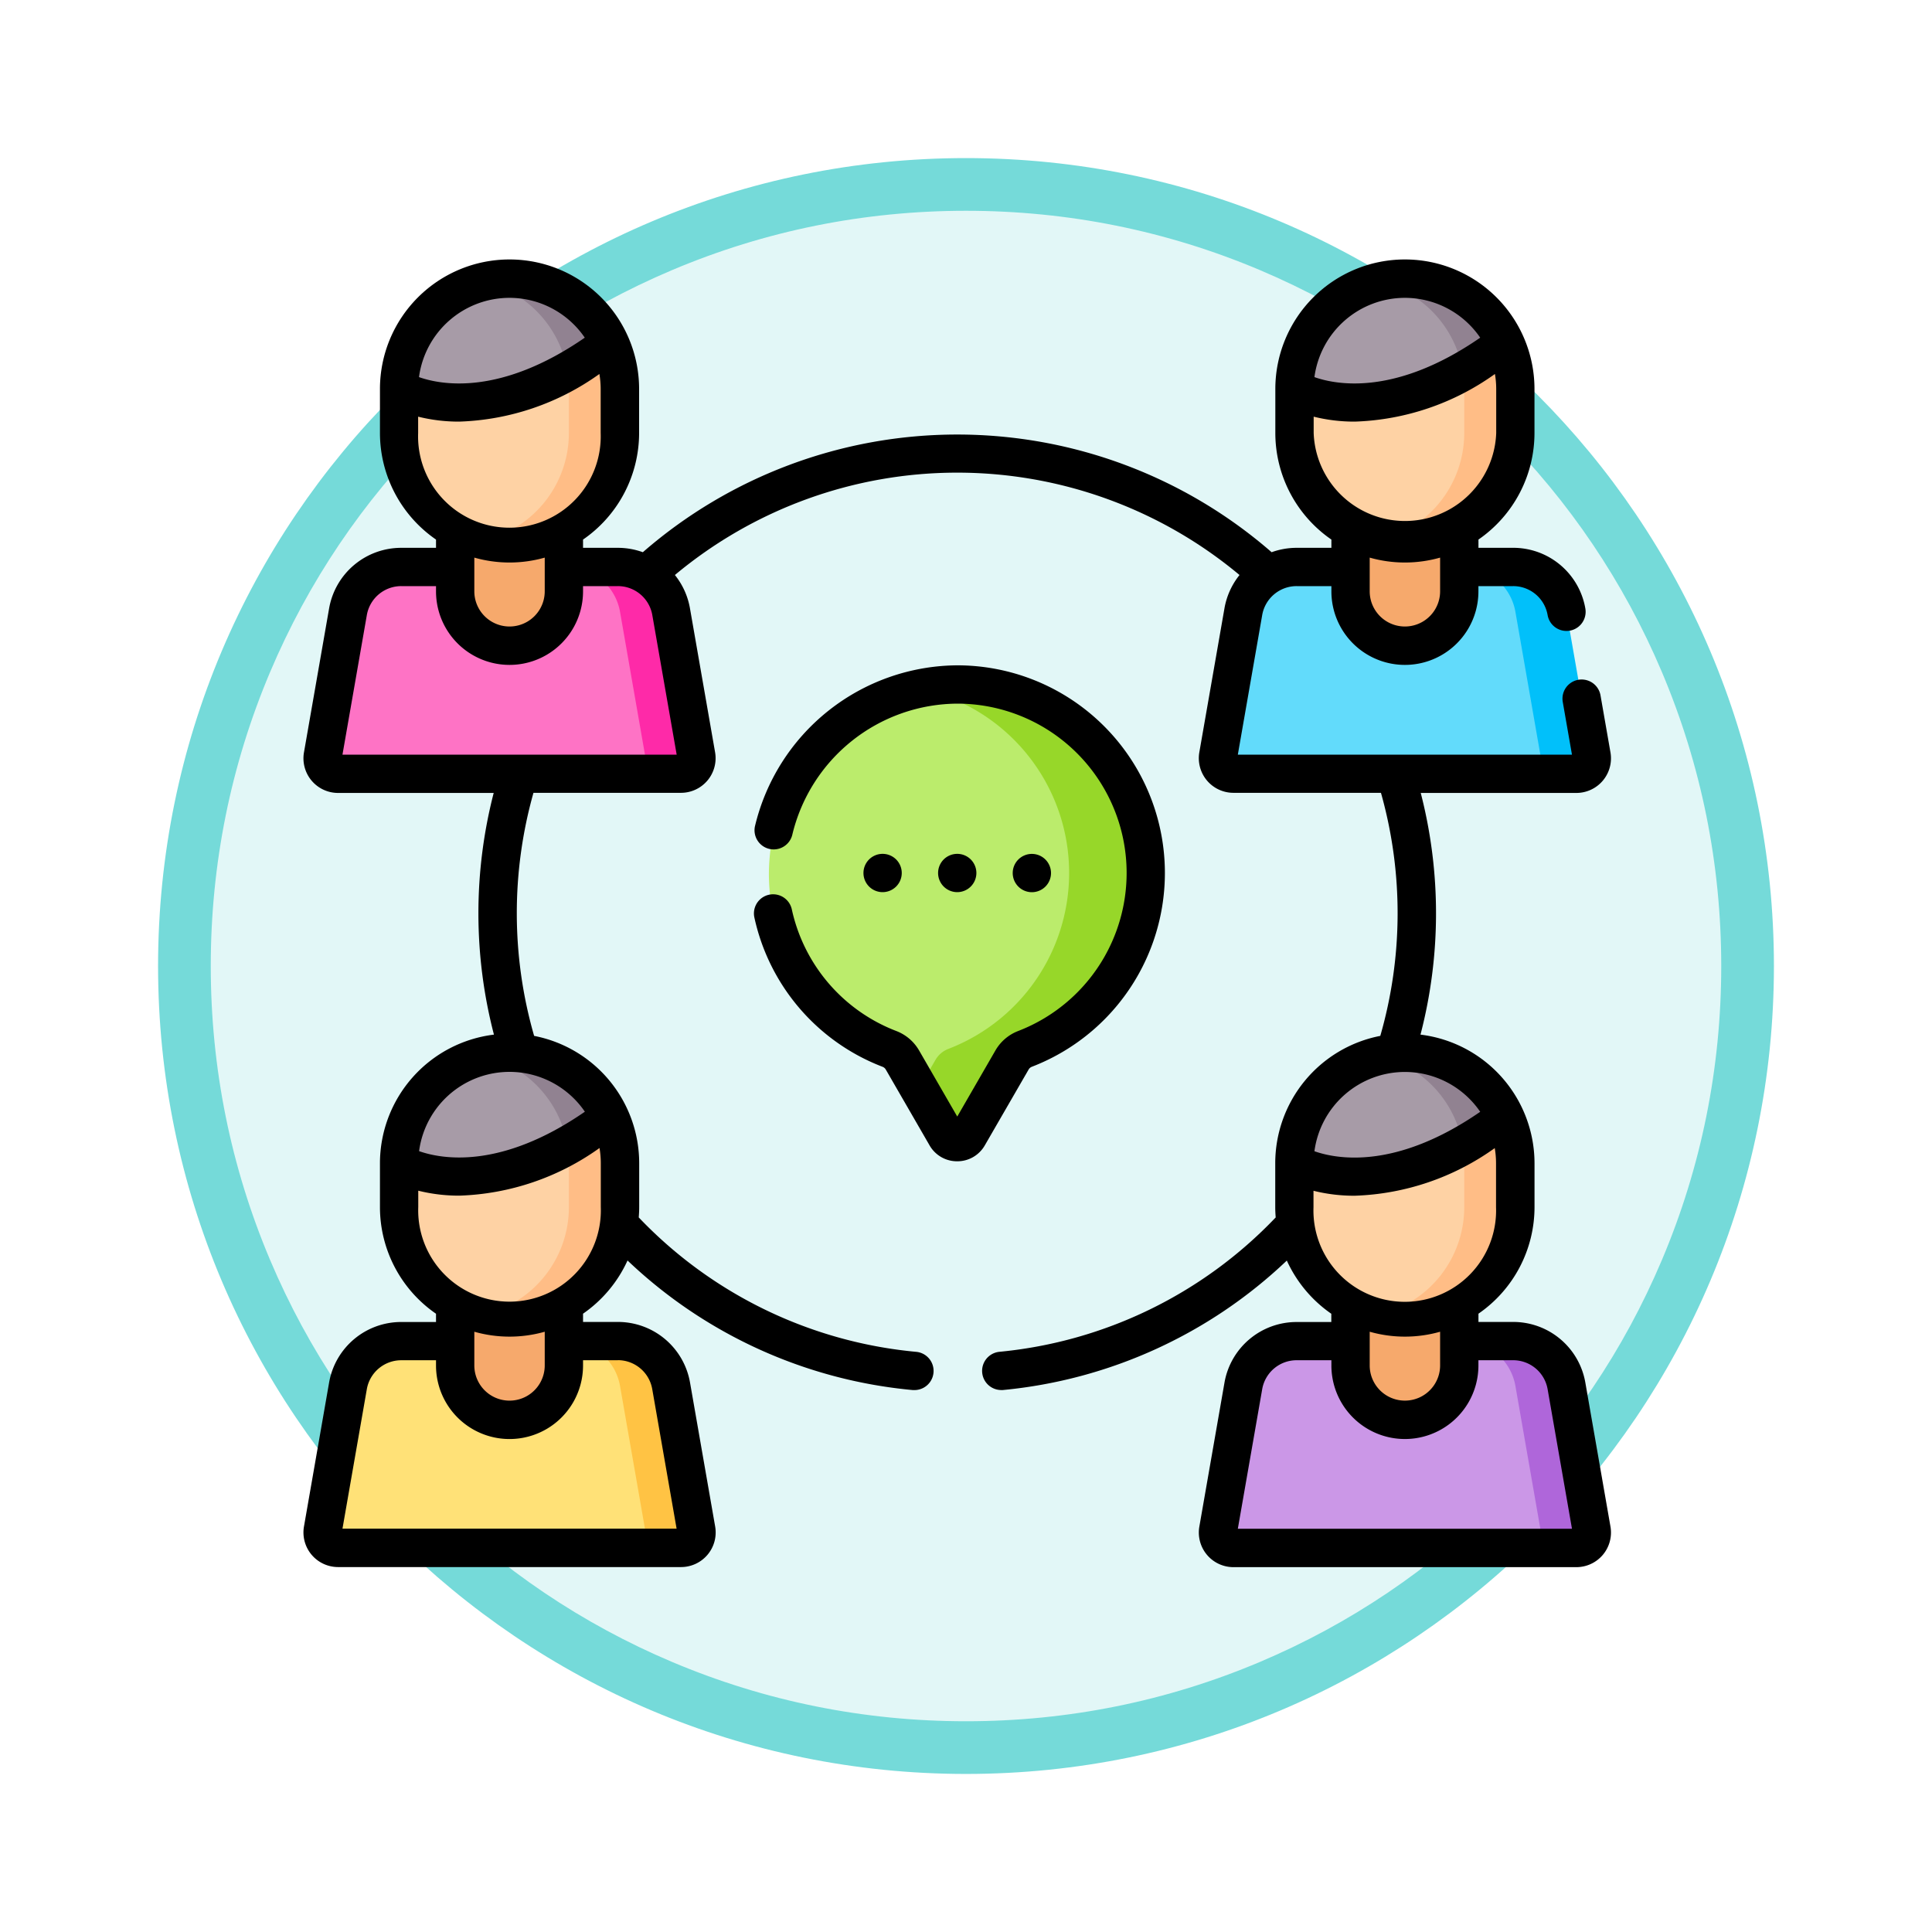 <svg xmlns="http://www.w3.org/2000/svg" xmlns:xlink="http://www.w3.org/1999/xlink" width="110" height="110" viewBox="0 0 110 110">
  <defs>
    <filter id="Trazado_982547" x="0" y="0" width="110" height="110" filterUnits="userSpaceOnUse">
      <feOffset dy="3" input="SourceAlpha"/>
      <feGaussianBlur stdDeviation="3" result="blur"/>
      <feFlood flood-opacity="0.161"/>
      <feComposite operator="in" in2="blur"/>
      <feComposite in="SourceGraphic"/>
    </filter>
  </defs>
  <g id="Grupo_1221012" data-name="Grupo 1221012" transform="translate(-2311 -5125.828)">
    <g id="Grupo_1220129" data-name="Grupo 1220129" transform="translate(1619 979.303)">
      <g id="Grupo_1211702" data-name="Grupo 1211702" transform="translate(0 -1927.754)">
        <g id="Grupo_1200151" data-name="Grupo 1200151" transform="translate(701 6080.28)">
          <g id="Grupo_1185952" data-name="Grupo 1185952" transform="translate(0 0)">
            <g id="Grupo_1184115" data-name="Grupo 1184115">
              <g id="Grupo_1183744" data-name="Grupo 1183744" transform="translate(0 0)">
                <g id="Grupo_1181546" data-name="Grupo 1181546">
                  <g id="Grupo_1177563" data-name="Grupo 1177563">
                    <g id="Grupo_1173148" data-name="Grupo 1173148" transform="translate(0 0)">
                      <g id="Grupo_1163803" data-name="Grupo 1163803" transform="translate(0 0)">
                        <g id="Grupo_1163015" data-name="Grupo 1163015" transform="translate(0 0)">
                          <g id="Grupo_1157017" data-name="Grupo 1157017" transform="translate(0 0)">
                            <g id="Grupo_1155793" data-name="Grupo 1155793" transform="translate(0 0)">
                              <g id="Grupo_1154704" data-name="Grupo 1154704" transform="translate(0 0)">
                                <g id="Grupo_1150790" data-name="Grupo 1150790">
                                  <g id="Grupo_1154214" data-name="Grupo 1154214">
                                    <g id="Grupo_1152583" data-name="Grupo 1152583">
                                      <g id="Grupo_1146973" data-name="Grupo 1146973">
                                        <g id="Grupo_1146954" data-name="Grupo 1146954">
                                          <g transform="matrix(1, 0, 0, 1, -9, -6)" filter="url(#Trazado_982547)">
                                            <g id="Trazado_982547-2" data-name="Trazado 982547" transform="translate(9 6)" fill="#e2f7f7">
                                              <path d="M 46 90.5 C 39.992 90.5 34.164 89.324 28.679 87.003 C 23.38 84.762 18.621 81.553 14.534 77.466 C 10.446 73.379 7.238 68.62 4.996 63.321 C 2.676 57.836 1.5 52.008 1.5 46 C 1.5 39.992 2.676 34.164 4.996 28.679 C 7.238 23.38 10.446 18.621 14.534 14.534 C 18.621 10.446 23.38 7.238 28.679 4.996 C 34.164 2.676 39.992 1.5 46 1.5 C 52.008 1.5 57.836 2.676 63.321 4.996 C 68.62 7.238 73.379 10.446 77.466 14.534 C 81.554 18.621 84.762 23.38 87.004 28.679 C 89.324 34.164 90.5 39.992 90.5 46 C 90.5 52.008 89.324 57.836 87.004 63.321 C 84.762 68.62 81.554 73.379 77.466 77.466 C 73.379 81.553 68.62 84.762 63.321 87.003 C 57.836 89.324 52.008 90.5 46 90.5 Z" stroke="none"/>
                                              <path d="M 46 3 C 40.194 3 34.563 4.136 29.263 6.378 C 24.143 8.544 19.544 11.644 15.594 15.594 C 11.644 19.544 8.544 24.143 6.378 29.263 C 4.137 34.563 3 40.194 3 46 C 3 51.806 4.137 57.437 6.378 62.737 C 8.544 67.857 11.644 72.455 15.594 76.405 C 19.544 80.355 24.143 83.456 29.263 85.622 C 34.563 87.863 40.194 89 46 89 C 51.806 89 57.437 87.863 62.737 85.622 C 67.857 83.456 72.456 80.355 76.406 76.405 C 80.356 72.455 83.456 67.857 85.622 62.737 C 87.864 57.437 89 51.806 89 46 C 89 40.194 87.864 34.563 85.622 29.263 C 83.456 24.143 80.356 19.544 76.406 15.594 C 72.456 11.644 67.857 8.544 62.737 6.378 C 57.437 4.136 51.806 3 46 3 M 46 -7.62939453125e-06 C 71.405 -7.62939453125e-06 92 20.595 92 46 C 92 71.405 71.405 92 46 92 C 20.595 92 7.62939453125e-06 71.405 7.62939453125e-06 46 C 7.62939453125e-06 20.595 20.595 -7.62939453125e-06 46 -7.62939453125e-06 Z" stroke="none" fill="#75dad9"/>
                                            </g>
                                          </g>
                                        </g>
                                      </g>
                                    </g>
                                  </g>
                                </g>
                              </g>
                            </g>
                          </g>
                        </g>
                      </g>
                    </g>
                  </g>
                </g>
              </g>
            </g>
          </g>
        </g>
      </g>
    </g>
    <g id="discusion" transform="translate(2328.277 5140.605)">
      <g id="Grupo_1221010" data-name="Grupo 1221010" transform="translate(1.091 1.091)">
        <g id="Grupo_1221009" data-name="Grupo 1221009">
          <path id="Trazado_1171002" data-name="Trazado 1171002" d="M26.45,435.289H8.38a.88.88,0,0,1-.867-1.032l1.43-8.191a3.083,3.083,0,0,1,3.037-2.553H22.85a3.083,3.083,0,0,1,3.037,2.553l1.43,8.191A.88.88,0,0,1,26.45,435.289Z" transform="translate(-7.499 -363.025)" fill="#ffe177"/>
          <path id="Trazado_1171003" data-name="Trazado 1171003" d="M110.452,434.258l-1.43-8.191a3.083,3.083,0,0,0-3.037-2.553h-2.908a3.083,3.083,0,0,1,3.037,2.553l1.43,8.191a.88.88,0,0,1-.867,1.032h2.908A.88.88,0,0,0,110.452,434.258Z" transform="translate(-89.18 -363.025)" fill="#ffc344"/>
          <path id="Trazado_1171004" data-name="Trazado 1171004" d="M62.5,385.934a3.1,3.1,0,0,1-3.095-3.095V374.3H65.6v8.542A3.1,3.1,0,0,1,62.5,385.934Z" transform="translate(-51.862 -320.965)" fill="#f6a96c"/>
          <path id="Trazado_1171005" data-name="Trazado 1171005" d="M43.744,326.408a6.362,6.362,0,0,1-1.454-.024,6.289,6.289,0,0,1-4.832-6.118v-2.5c0-2.972,2.061-4.008,4.832-4.664.467-.11.954-1.478,1.454-1.478a6.041,6.041,0,0,1,6.141,6.141v2.5A6.041,6.041,0,0,1,43.744,326.408Z" transform="translate(-33.101 -267.409)" fill="#fed2a4"/>
          <path id="Trazado_1171006" data-name="Trazado 1171006" d="M72.149,320.63a6.3,6.3,0,0,0-1.454.171c2.445.579,4.339,1.132,4.75,3.638a6.323,6.323,0,0,1,.083,1.024v2.5a6.288,6.288,0,0,1-4.833,6.116,6.285,6.285,0,0,0,7.741-6.116v-2.5a6.264,6.264,0,0,0-.568-2.615C76.875,320.681,74.688,320.63,72.149,320.63Z" transform="translate(-61.506 -275.101)" fill="#ffbd86"/>
          <path id="Trazado_1171007" data-name="Trazado 1171007" d="M48.42,314.963c-.993-2.166-2.137-3.525-4.676-3.525a6.361,6.361,0,0,0-1.454.024,6.289,6.289,0,0,0-4.832,6.118s3.694,2.256,9.582-1.024C47.81,316.126,47.577,315.6,48.42,314.963Z" transform="translate(-33.101 -267.218)" fill="#a79ba7"/>
          <path id="Trazado_1171008" data-name="Trazado 1171008" d="M72.149,310.63a6.294,6.294,0,0,0-1.454.171,6.293,6.293,0,0,1,4.749,5.091,20.85,20.85,0,0,0,2.422-1.59A6.286,6.286,0,0,0,72.149,310.63Z" transform="translate(-61.506 -266.555)" fill="#918291"/>
          <path id="Trazado_1171009" data-name="Trazado 1171009" d="M377.06,435.289H358.99a.88.88,0,0,1-.867-1.032l1.43-8.191a3.083,3.083,0,0,1,3.037-2.553H373.46a3.083,3.083,0,0,1,3.037,2.553l1.43,8.191A.88.88,0,0,1,377.06,435.289Z" transform="translate(-307.131 -363.025)" fill="#cb97e7"/>
          <path id="Trazado_1171010" data-name="Trazado 1171010" d="M461.062,434.258l-1.43-8.191a3.083,3.083,0,0,0-3.037-2.553h-2.908a3.083,3.083,0,0,1,3.037,2.553l1.43,8.191a.88.88,0,0,1-.867,1.032h2.908A.88.88,0,0,0,461.062,434.258Z" transform="translate(-388.811 -363.025)" fill="#af66da"/>
          <path id="Trazado_1171011" data-name="Trazado 1171011" d="M413.115,385.934a3.1,3.1,0,0,1-3.095-3.095V374.3h6.19v8.542A3.1,3.1,0,0,1,413.115,385.934Z" transform="translate(-351.493 -320.965)" fill="#f6a96c"/>
          <path id="Trazado_1171012" data-name="Trazado 1171012" d="M394.354,326.408a6.362,6.362,0,0,1-1.454-.024,6.289,6.289,0,0,1-4.832-6.118v-2.5c0-2.972,2.061-4.008,4.832-4.664.467-.11.954-1.478,1.454-1.478a6.041,6.041,0,0,1,6.141,6.141v2.5A6.041,6.041,0,0,1,394.354,326.408Z" transform="translate(-332.732 -267.409)" fill="#fed2a4"/>
          <path id="Trazado_1171013" data-name="Trazado 1171013" d="M422.759,320.63a6.3,6.3,0,0,0-1.454.171c2.445.579,4.339,1.132,4.75,3.638a6.325,6.325,0,0,1,.083,1.024v2.5a6.288,6.288,0,0,1-4.833,6.116,6.285,6.285,0,0,0,7.741-6.116v-2.5a6.264,6.264,0,0,0-.568-2.615C427.485,320.681,425.3,320.63,422.759,320.63Z" transform="translate(-361.138 -275.101)" fill="#ffbd86"/>
          <path id="Trazado_1171014" data-name="Trazado 1171014" d="M399.03,314.963c-.993-2.166-2.137-3.525-4.676-3.525a6.361,6.361,0,0,0-1.454.024,6.289,6.289,0,0,0-4.832,6.118s3.694,2.256,9.582-1.024C398.42,316.126,398.187,315.6,399.03,314.963Z" transform="translate(-332.732 -267.218)" fill="#a79ba7"/>
          <path id="Trazado_1171015" data-name="Trazado 1171015" d="M422.759,310.63a6.294,6.294,0,0,0-1.454.171,6.293,6.293,0,0,1,4.749,5.091,20.848,20.848,0,0,0,2.422-1.59A6.286,6.286,0,0,0,422.759,310.63Z" transform="translate(-361.138 -266.555)" fill="#918291"/>
          <path id="Trazado_1171016" data-name="Trazado 1171016" d="M26.45,132.159H8.38a.88.88,0,0,1-.867-1.032l1.43-8.191a3.083,3.083,0,0,1,3.037-2.553H22.85a3.083,3.083,0,0,1,3.037,2.553l1.43,8.191A.88.88,0,0,1,26.45,132.159Z" transform="translate(-7.499 -103.971)" fill="#fe73c5"/>
          <path id="Trazado_1171017" data-name="Trazado 1171017" d="M110.452,131.129l-1.43-8.191a3.083,3.083,0,0,0-3.037-2.553h-2.908a3.083,3.083,0,0,1,3.037,2.553l1.43,8.191a.88.88,0,0,1-.867,1.032h2.908A.88.88,0,0,0,110.452,131.129Z" transform="translate(-89.18 -103.971)" fill="#fe2aa8"/>
          <path id="Trazado_1171018" data-name="Trazado 1171018" d="M62.5,82.805A3.1,3.1,0,0,1,59.41,79.71V71.169H65.6v8.542A3.1,3.1,0,0,1,62.5,82.805Z" transform="translate(-51.862 -61.911)" fill="#f6a96c"/>
          <path id="Trazado_1171019" data-name="Trazado 1171019" d="M43.744,23.278a6.363,6.363,0,0,1-1.454-.024,6.289,6.289,0,0,1-4.832-6.118v-2.5c0-2.972,2.061-4.008,4.832-4.664.467-.111.954-1.478,1.454-1.478a6.041,6.041,0,0,1,6.141,6.141v2.5A6.042,6.042,0,0,1,43.744,23.278Z" transform="translate(-33.101 -8.355)" fill="#fed2a4"/>
          <path id="Trazado_1171020" data-name="Trazado 1171020" d="M72.149,17.5a6.3,6.3,0,0,0-1.454.171c2.445.579,4.339,1.132,4.75,3.638a6.323,6.323,0,0,1,.083,1.024v2.5A6.288,6.288,0,0,1,70.7,30.944a6.285,6.285,0,0,0,7.741-6.116v-2.5a6.264,6.264,0,0,0-.568-2.615c-.992-2.166-3.18-2.217-5.719-2.217Z" transform="translate(-61.506 -16.046)" fill="#ffbd86"/>
          <path id="Trazado_1171021" data-name="Trazado 1171021" d="M48.42,11.834c-.993-2.166-2.137-3.525-4.676-3.525a6.363,6.363,0,0,0-1.454.024,6.289,6.289,0,0,0-4.832,6.118s3.694,2.256,9.582-1.024C47.81,13,47.577,12.471,48.42,11.834Z" transform="translate(-33.101 -8.164)" fill="#a79ba7"/>
          <path id="Trazado_1171022" data-name="Trazado 1171022" d="M72.149,7.5a6.3,6.3,0,0,0-1.454.171,6.293,6.293,0,0,1,4.749,5.091,20.874,20.874,0,0,0,2.422-1.59A6.287,6.287,0,0,0,72.149,7.5Z" transform="translate(-61.506 -7.5)" fill="#918291"/>
          <path id="Trazado_1171023" data-name="Trazado 1171023" d="M377.06,132.159H358.99a.88.88,0,0,1-.867-1.032l1.43-8.191a3.083,3.083,0,0,1,3.037-2.553H373.46a3.083,3.083,0,0,1,3.037,2.553l1.43,8.191A.88.88,0,0,1,377.06,132.159Z" transform="translate(-307.131 -103.971)" fill="#62dbfb"/>
          <path id="Trazado_1171024" data-name="Trazado 1171024" d="M461.062,131.129l-1.43-8.191a3.083,3.083,0,0,0-3.037-2.553h-2.908a3.083,3.083,0,0,1,3.037,2.553l1.43,8.191a.88.88,0,0,1-.867,1.032h2.908A.88.88,0,0,0,461.062,131.129Z" transform="translate(-388.811 -103.971)" fill="#01c0fa"/>
          <path id="Trazado_1171025" data-name="Trazado 1171025" d="M413.115,82.805a3.1,3.1,0,0,1-3.095-3.095V71.169h6.19v8.542A3.1,3.1,0,0,1,413.115,82.805Z" transform="translate(-351.493 -61.911)" fill="#f6a96c"/>
          <path id="Trazado_1171026" data-name="Trazado 1171026" d="M394.354,23.278a6.363,6.363,0,0,1-1.454-.024,6.289,6.289,0,0,1-4.832-6.118v-2.5c0-2.972,2.061-4.008,4.832-4.664.467-.111.954-1.478,1.454-1.478a6.041,6.041,0,0,1,6.141,6.141v2.5A6.042,6.042,0,0,1,394.354,23.278Z" transform="translate(-332.732 -8.355)" fill="#fed2a4"/>
          <path id="Trazado_1171027" data-name="Trazado 1171027" d="M422.759,17.5a6.3,6.3,0,0,0-1.454.171c2.445.579,4.339,1.132,4.75,3.638a6.325,6.325,0,0,1,.083,1.024v2.5a6.288,6.288,0,0,1-4.833,6.116,6.285,6.285,0,0,0,7.741-6.116v-2.5a6.264,6.264,0,0,0-.568-2.615c-.992-2.166-3.18-2.217-5.719-2.217Z" transform="translate(-361.138 -16.046)" fill="#ffbd86"/>
          <path id="Trazado_1171028" data-name="Trazado 1171028" d="M399.03,11.834c-.993-2.166-2.137-3.525-4.676-3.525a6.363,6.363,0,0,0-1.454.024,6.289,6.289,0,0,0-4.832,6.118s3.694,2.256,9.582-1.024C398.42,13,398.187,12.471,399.03,11.834Z" transform="translate(-332.732 -8.164)" fill="#a79ba7"/>
          <path id="Trazado_1171029" data-name="Trazado 1171029" d="M422.759,7.5a6.3,6.3,0,0,0-1.454.171,6.293,6.293,0,0,1,4.749,5.091,20.872,20.872,0,0,0,2.422-1.59A6.287,6.287,0,0,0,422.759,7.5Z" transform="translate(-361.138 -7.5)" fill="#918291"/>
          <path id="Trazado_1171030" data-name="Trazado 1171030" d="M202.2,177.881c0-5.914-3.329-10.565-9.237-10.587a10.647,10.647,0,0,0-3.9,20.6,1.456,1.456,0,0,1,.739.63l.94,1.628,1.551,1.625a.727.727,0,0,0,1.259,0l1.038-3.254a1.452,1.452,0,0,1,.736-.628A10.734,10.734,0,0,0,202.2,177.881Z" transform="translate(-156.785 -144.044)" fill="#bbec6c"/>
          <path id="Trazado_1171031" data-name="Trazado 1171031" d="M243.223,166.4a10.644,10.644,0,0,0-2.21.224,10.734,10.734,0,0,1,1.664,20.524,1.452,1.452,0,0,0-.736.628l-.94,1.629,1.551,2.687a.727.727,0,0,0,1.259,0l2.492-4.316a1.453,1.453,0,0,1,.736-.628,10.733,10.733,0,0,0-3.816-20.748Z" transform="translate(-207.049 -143.296)" fill="#97d729"/>
        </g>
      </g>
      <g id="Grupo_1221011" data-name="Grupo 1221011" transform="translate(0.001)">
        <path id="Trazado_1171032" data-name="Trazado 1171032" d="M72.986,63.945a4.166,4.166,0,0,0-4.111-3.456H66.9v-.47a7.373,7.373,0,0,0,3.192-6.07v-2.5A7.387,7.387,0,0,0,63.6,44.13a27.421,27.421,0,0,0,.014-13.76h8.861a1.971,1.971,0,0,0,1.941-2.31l-.571-3.269a1.091,1.091,0,0,0-2.149.375l.528,3.023H53.2l1.387-7.945a1.989,1.989,0,0,1,1.963-1.65h1.977v.3a4.185,4.185,0,0,0,8.371,0v-.3h1.977a1.989,1.989,0,0,1,1.963,1.65,1.09,1.09,0,1,0,2.148-.375,4.166,4.166,0,0,0-4.111-3.456H66.9v-.47A7.374,7.374,0,0,0,70.09,9.873v-2.5a7.377,7.377,0,0,0-14.755,0v2.5a7.374,7.374,0,0,0,3.192,6.071v.47H56.55a4.177,4.177,0,0,0-1.426.25,27.26,27.26,0,0,0-35.8,0,4.18,4.18,0,0,0-1.426-.25H15.919v-.47a7.374,7.374,0,0,0,3.192-6.071v-2.5a7.377,7.377,0,1,0-14.755,0v2.5a7.374,7.374,0,0,0,3.192,6.071v.47H5.571A4.166,4.166,0,0,0,1.46,19.869L.03,28.06a1.971,1.971,0,0,0,1.941,2.31h8.861a27.419,27.419,0,0,0,.014,13.76,7.387,7.387,0,0,0-6.49,7.322v2.5a7.373,7.373,0,0,0,3.192,6.07v.47H5.571A4.166,4.166,0,0,0,1.46,63.944L.03,72.135a1.971,1.971,0,0,0,1.941,2.31H21.5a1.971,1.971,0,0,0,1.941-2.31l-1.43-8.191A4.166,4.166,0,0,0,17.9,60.489H15.919v-.47a7.423,7.423,0,0,0,2.533-3.029A27.169,27.169,0,0,0,34.7,64.368c.034,0,.068,0,.1,0a1.091,1.091,0,0,0,.1-2.176,25.006,25.006,0,0,1-15.81-7.654c.016-.2.026-.393.026-.593v-2.5a7.389,7.389,0,0,0-5.982-7.243,25.235,25.235,0,0,1-.038-13.839h8.4a1.971,1.971,0,0,0,1.941-2.31l-1.43-8.191a4.166,4.166,0,0,0-.858-1.9,25.077,25.077,0,0,1,32.147,0,4.167,4.167,0,0,0-.858,1.9l-1.43,8.191a1.971,1.971,0,0,0,1.941,2.31h8.4a25.233,25.233,0,0,1-.038,13.839,7.389,7.389,0,0,0-5.981,7.243v2.5c0,.2.01.4.026.593A25.022,25.022,0,0,1,39.618,62.19a1.091,1.091,0,0,0,.1,2.176c.034,0,.069,0,.1,0a27.188,27.188,0,0,0,16.171-7.372,7.424,7.424,0,0,0,2.533,3.029v.47H56.55a4.166,4.166,0,0,0-4.111,3.456l-1.43,8.191a1.971,1.971,0,0,0,1.941,2.31H72.475a1.971,1.971,0,0,0,1.941-2.31ZM64.717,18.889a2,2,0,1,1-4.009,0V16.971a7.339,7.339,0,0,0,4.009,0Zm-2-16.708A5.194,5.194,0,0,1,67,4.449c-4.789,3.307-8.151,2.7-9.439,2.245a5.2,5.2,0,0,1,5.15-4.513Zm-5.2,6.765a9.57,9.57,0,0,0,2.344.282,14.494,14.494,0,0,0,7.977-2.712,5.206,5.206,0,0,1,.073.861v2.5a5.2,5.2,0,0,1-10.393,0V8.946ZM13.738,62.965a2,2,0,1,1-4.009,0V61.046a7.339,7.339,0,0,0,4.009,0Zm4.158-.3a1.989,1.989,0,0,1,1.963,1.65l1.387,7.944H2.222L3.608,64.32a1.989,1.989,0,0,1,1.963-1.65H7.548v.3a4.185,4.185,0,0,0,8.371,0v-.3H17.9Zm-.966-8.722a5.2,5.2,0,1,1-10.393,0v-.927a9.57,9.57,0,0,0,2.344.282,14.493,14.493,0,0,0,7.976-2.712,5.2,5.2,0,0,1,.073.861Zm-.907-5.424c-4.789,3.307-8.151,2.7-9.439,2.245a5.193,5.193,0,0,1,9.439-2.245ZM9.729,16.971a7.339,7.339,0,0,0,4.009,0v1.918a2,2,0,1,1-4.009,0Zm2-14.79a5.194,5.194,0,0,1,4.289,2.268c-4.789,3.307-8.151,2.7-9.439,2.245A5.2,5.2,0,0,1,11.734,2.181Zm-5.2,6.765a9.57,9.57,0,0,0,2.344.282,14.494,14.494,0,0,0,7.977-2.712,5.205,5.205,0,0,1,.073.861v2.5a5.2,5.2,0,1,1-10.393,0V8.946ZM2.222,28.189l1.387-7.945a1.989,1.989,0,0,1,1.963-1.65H7.548v.3a4.185,4.185,0,0,0,8.371,0v-.3H17.9a1.989,1.989,0,0,1,1.963,1.65l1.387,7.945ZM60.708,61.046a7.339,7.339,0,0,0,4.009,0v1.918a2,2,0,1,1-4.009,0Zm2-14.79A5.2,5.2,0,0,1,67,48.524c-4.789,3.307-8.151,2.7-9.439,2.245A5.2,5.2,0,0,1,62.713,46.256Zm-5.2,6.765a9.57,9.57,0,0,0,2.344.282,14.493,14.493,0,0,0,7.976-2.712,5.206,5.206,0,0,1,.073.861v2.5a5.2,5.2,0,1,1-10.393,0ZM53.2,72.264l1.387-7.945a1.989,1.989,0,0,1,1.963-1.65h1.977v.3a4.185,4.185,0,1,0,8.371,0v-.3h1.977a1.989,1.989,0,0,1,1.963,1.65l1.387,7.945Z" transform="translate(-0.001)"/>
        <path id="Trazado_1171033" data-name="Trazado 1171033" d="M221.457,233.807a1.09,1.09,0,1,0-1.09,1.09A1.091,1.091,0,0,0,221.457,233.807Z" transform="translate(-187.393 -198.879)"/>
        <path id="Trazado_1171034" data-name="Trazado 1171034" d="M250.681,233.807a1.09,1.09,0,1,0-1.09,1.09A1.091,1.091,0,0,0,250.681,233.807Z" transform="translate(-212.368 -198.879)"/>
        <path id="Trazado_1171035" data-name="Trazado 1171035" d="M278.815,234.9a1.09,1.09,0,1,0-1.09-1.09A1.091,1.091,0,0,0,278.815,234.9Z" transform="translate(-237.343 -198.879)"/>
        <path id="Trazado_1171036" data-name="Trazado 1171036" d="M191.994,181.914a.363.363,0,0,1,.184-.156,11.823,11.823,0,0,0-4.2-22.856h-.044a11.918,11.918,0,0,0-11.527,9.184,1.091,1.091,0,0,0,2.125.489,9.721,9.721,0,0,1,9.4-7.492h.036a9.642,9.642,0,0,1,3.428,18.64,2.551,2.551,0,0,0-1.289,1.1l-2.177,3.77-2.177-3.77a2.556,2.556,0,0,0-1.291-1.1,9.609,9.609,0,0,1-5.957-6.952,1.091,1.091,0,0,0-2.132.461,11.784,11.784,0,0,0,7.3,8.526.369.369,0,0,1,.187.157l2.492,4.316a1.8,1.8,0,0,0,1.574.909h0a1.8,1.8,0,0,0,1.574-.909Z" transform="translate(-150.706 -135.798)"/>
      </g>
    </g>
  </g>
</svg>
